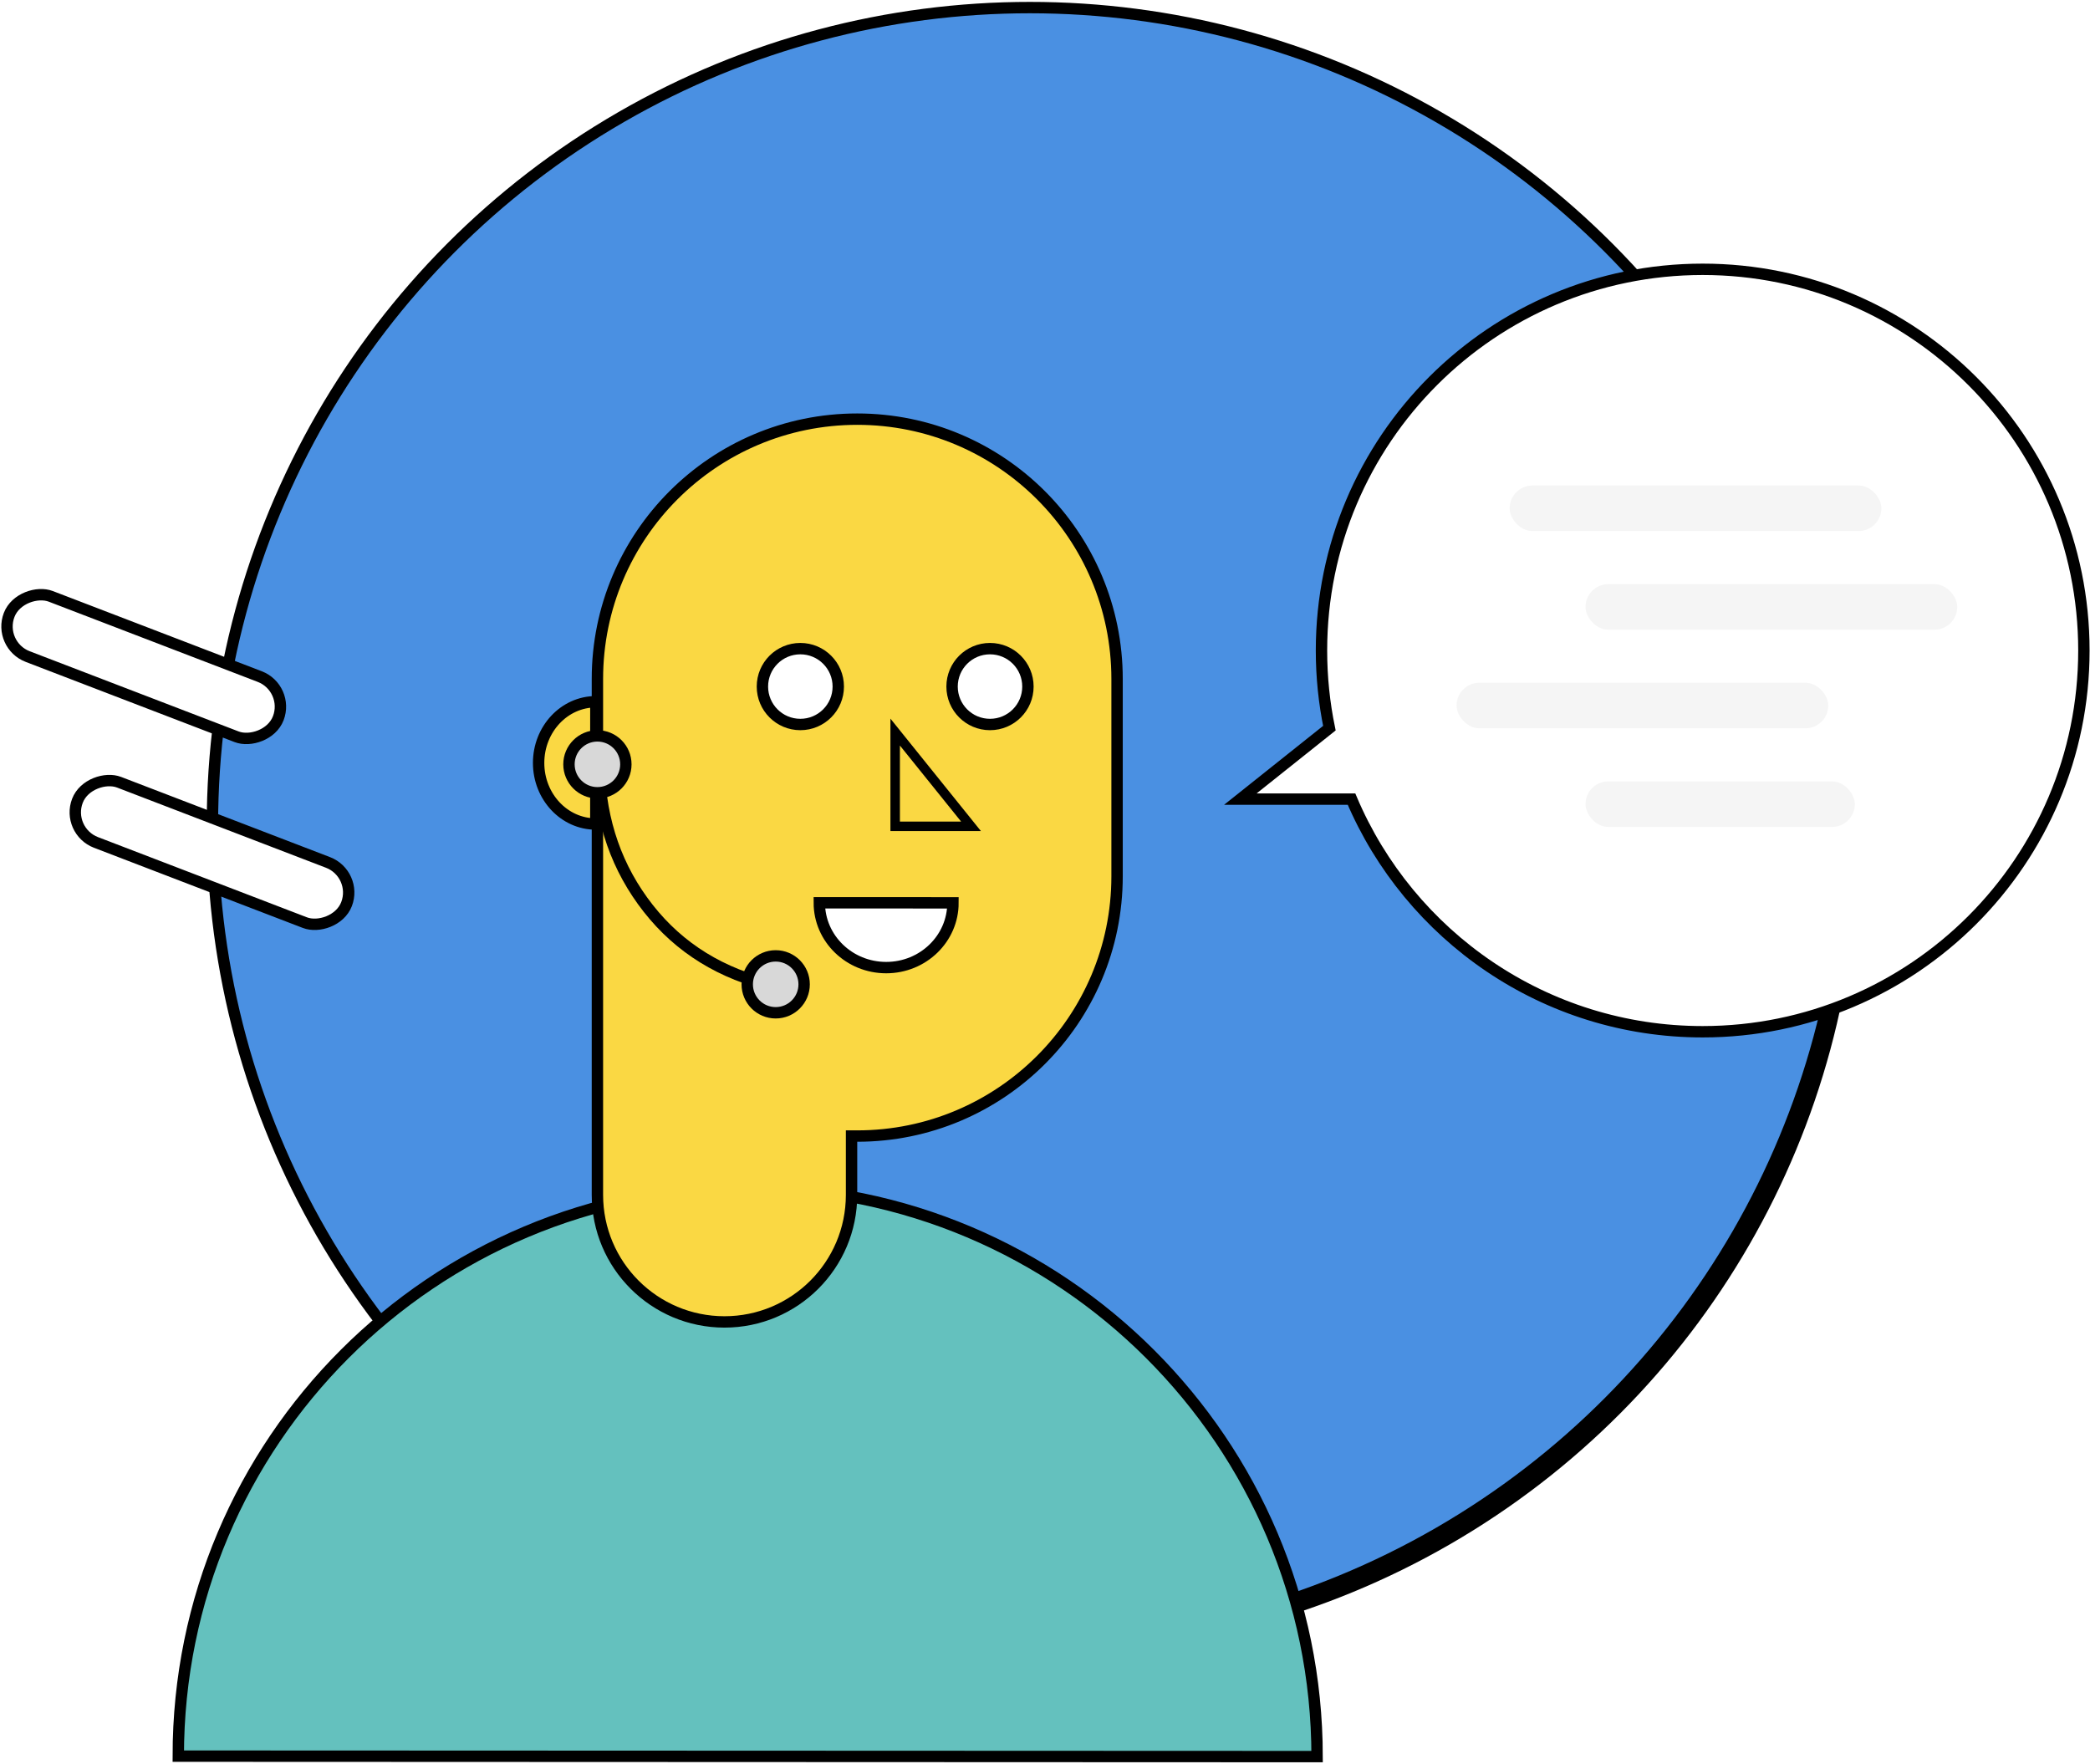 <?xml version="1.0" encoding="UTF-8"?>
<svg width="551px" height="465px" viewBox="0 0 551 465" version="1.1" xmlns="http://www.w3.org/2000/svg" xmlns:xlink="http://www.w3.org/1999/xlink">
    <!-- Generator: Sketch 52.6 (67491) - http://www.bohemiancoding.com/sketch -->
    <title>Group@2x</title>
    <desc>Created with Sketch.</desc>
    <defs>
        <circle id="path-1" cx="276.5" cy="215.5" r="215.5"></circle>
        <filter x="-1.0%" y="-1.0%" width="103.5%" height="103.5%" filterUnits="objectBoundingBox" id="filter-2">
            <feMorphology radius="3" operator="dilate" in="SourceAlpha" result="shadowSpreadOuter1"></feMorphology>
            <feOffset dx="3" dy="3" in="shadowSpreadOuter1" result="shadowOffsetOuter1"></feOffset>
            <feComposite in="shadowOffsetOuter1" in2="SourceAlpha" operator="out" result="shadowOffsetOuter1"></feComposite>
            <feColorMatrix values="0 0 0 0 0   0 0 0 0 0   0 0 0 0 0  0 0 0 0.07 0" type="matrix" in="shadowOffsetOuter1"></feColorMatrix>
        </filter>
    </defs>
    <g id="Page-1" stroke="none" stroke-width="1" fill="none" fill-rule="evenodd">
        <g id="Left-Sub-Page" transform="translate(-190, -1777)">
            <g id="Group-9-Copy" transform="translate(0, 1687)">
                <g id="Group" transform="translate(185, 92)">
                    <g id="Oval" fill-rule="nonzero">
                        <use fill="black" fill-opacity="1" filter="url(#filter-2)" xlink:href="#path-1"></use>
                        <use stroke="#000000" stroke-width="3" fill="#4A90E2" xlink:href="#path-1"></use>
                    </g>
                    <path d="M361.31,208.67 L332,208.67 L355.475,189.962 C354.109,183.356 353.391,176.512 353.391,169.5 C353.391,113.995 398.386,69 453.891,69 C509.395,69 554.391,113.995 554.391,169.5 C554.391,225.005 509.395,270 453.891,270 C412.282,270 376.579,244.714 361.31,208.67 Z" id="Combined-Shape" stroke="#000000" stroke-width="3" fill="#FFFFFF" fill-rule="nonzero"></path>
                    <g id="Group-6" transform="translate(389, 126)" fill="#F5F5F5" fill-rule="nonzero">
                        <rect id="Rectangle" x="14" y="0" width="98" height="12" rx="6"></rect>
                        <rect id="Rectangle-Copy-2" x="34" y="26" width="98" height="12" rx="6"></rect>
                        <rect id="Rectangle-Copy-5" x="0" y="52" width="98" height="12" rx="6"></rect>
                        <rect id="Rectangle-Copy-3" x="34" y="78" width="71" height="12" rx="6"></rect>
                    </g>
                    <path d="M352.236,461.091 C352.203,378.231 284.966,311.033 202.058,311 C119.15,310.967 51.967,378.111 52,460.971 C52,460.971 352.236,461.091 352.236,461.091 Z" id="Oval" stroke="#000000" stroke-width="3" fill="#64C1BE"></path>
                    <path d="M229.5,313 L229.5,297.5 L231,297.5 C268.832,297.5 299.5,266.832 299.5,229 L299.5,177 C299.5,139.168 268.832,108.5 231,108.5 C193.168,108.5 162.5,139.168 162.5,177 L162.5,313 C162.5,331.502 177.498,346.5 196,346.5 C214.502,346.5 229.5,331.502 229.5,313 Z" id="Combined-Shape" stroke="#000000" stroke-width="3" fill="#FAD843" fill-rule="nonzero"></path>
                    <circle id="Oval" stroke="#000000" stroke-width="3" fill="#FFFFFF" fill-rule="nonzero" cx="216" cy="179" r="10"></circle>
                    <circle id="Oval-Copy" stroke="#000000" stroke-width="3" fill="#FFFFFF" fill-rule="nonzero" cx="266" cy="179" r="10"></circle>
                    <polygon id="Triangle" stroke="#000000" stroke-width="2.5" fill="#FAD843" points="241 191 261 215.848 241 215.848"></polygon>
                    <path d="M256.236,253.091 C256.232,243.656 248.341,236.004 238.611,236 C228.881,235.996 220.996,243.642 221,253.077 C221,253.077 256.236,253.091 256.236,253.091 Z" id="Oval-Copy-2" stroke="#000000" stroke-width="3" fill="#FFFFFF" transform="translate(238.618, 244.545) rotate(-180) translate(-238.618, -244.545) "></path>
                    <path d="M170.663,206.663 C170.66,198.332 163.441,191.576 154.539,191.573 C145.637,191.569 138.424,198.32 138.427,206.651 C138.427,206.651 170.663,206.663 170.663,206.663 Z" id="Oval-Copy-3" stroke="#000000" stroke-width="3" fill="#FAD843" transform="translate(154.545, 199.118) rotate(-90) translate(-154.545, -199.118) "></path>
                    <path d="M162.937,200.488 C163.34,214.65 167.661,226.979 175.9,237.474 C184.14,247.97 195.23,254.812 209.172,258" id="Path-14" stroke="#000000" stroke-width="3" fill-rule="nonzero"></path>
                    <circle id="Oval" stroke="#000000" stroke-width="3" fill="#D8D8D8" fill-rule="nonzero" cx="162.5" cy="199.5" r="7.5"></circle>
                    <circle id="Oval-Copy-5" stroke="#000000" stroke-width="3" fill="#D8D8D8" fill-rule="nonzero" cx="209.5" cy="257.5" r="7.5"></circle>
                    <g id="bar" transform="translate(61, 222.5) rotate(-105) translate(-61, -222.5) translate(31.5, 186.5)" fill="#FFFFFF" stroke="#000000" stroke-width="3">
                        <rect id="Rectangle" transform="translate(29.308, 35.834) rotate(36) translate(-29.308, -35.834) " x="20.808" y="-2.166" width="17" height="76" rx="8.5"></rect>
                    </g>
                    <g id="bar-copy" transform="translate(43, 173.5) rotate(-105) translate(-43, -173.5) translate(13.5, 137.5)" fill="#FFFFFF" stroke="#000000" stroke-width="3">
                        <rect id="Rectangle" transform="translate(29.308, 35.834) rotate(36) translate(-29.308, -35.834) " x="20.808" y="-2.166" width="17" height="76" rx="8.5"></rect>
                    </g>
                </g>
            </g>
        </g>
    </g>
</svg>